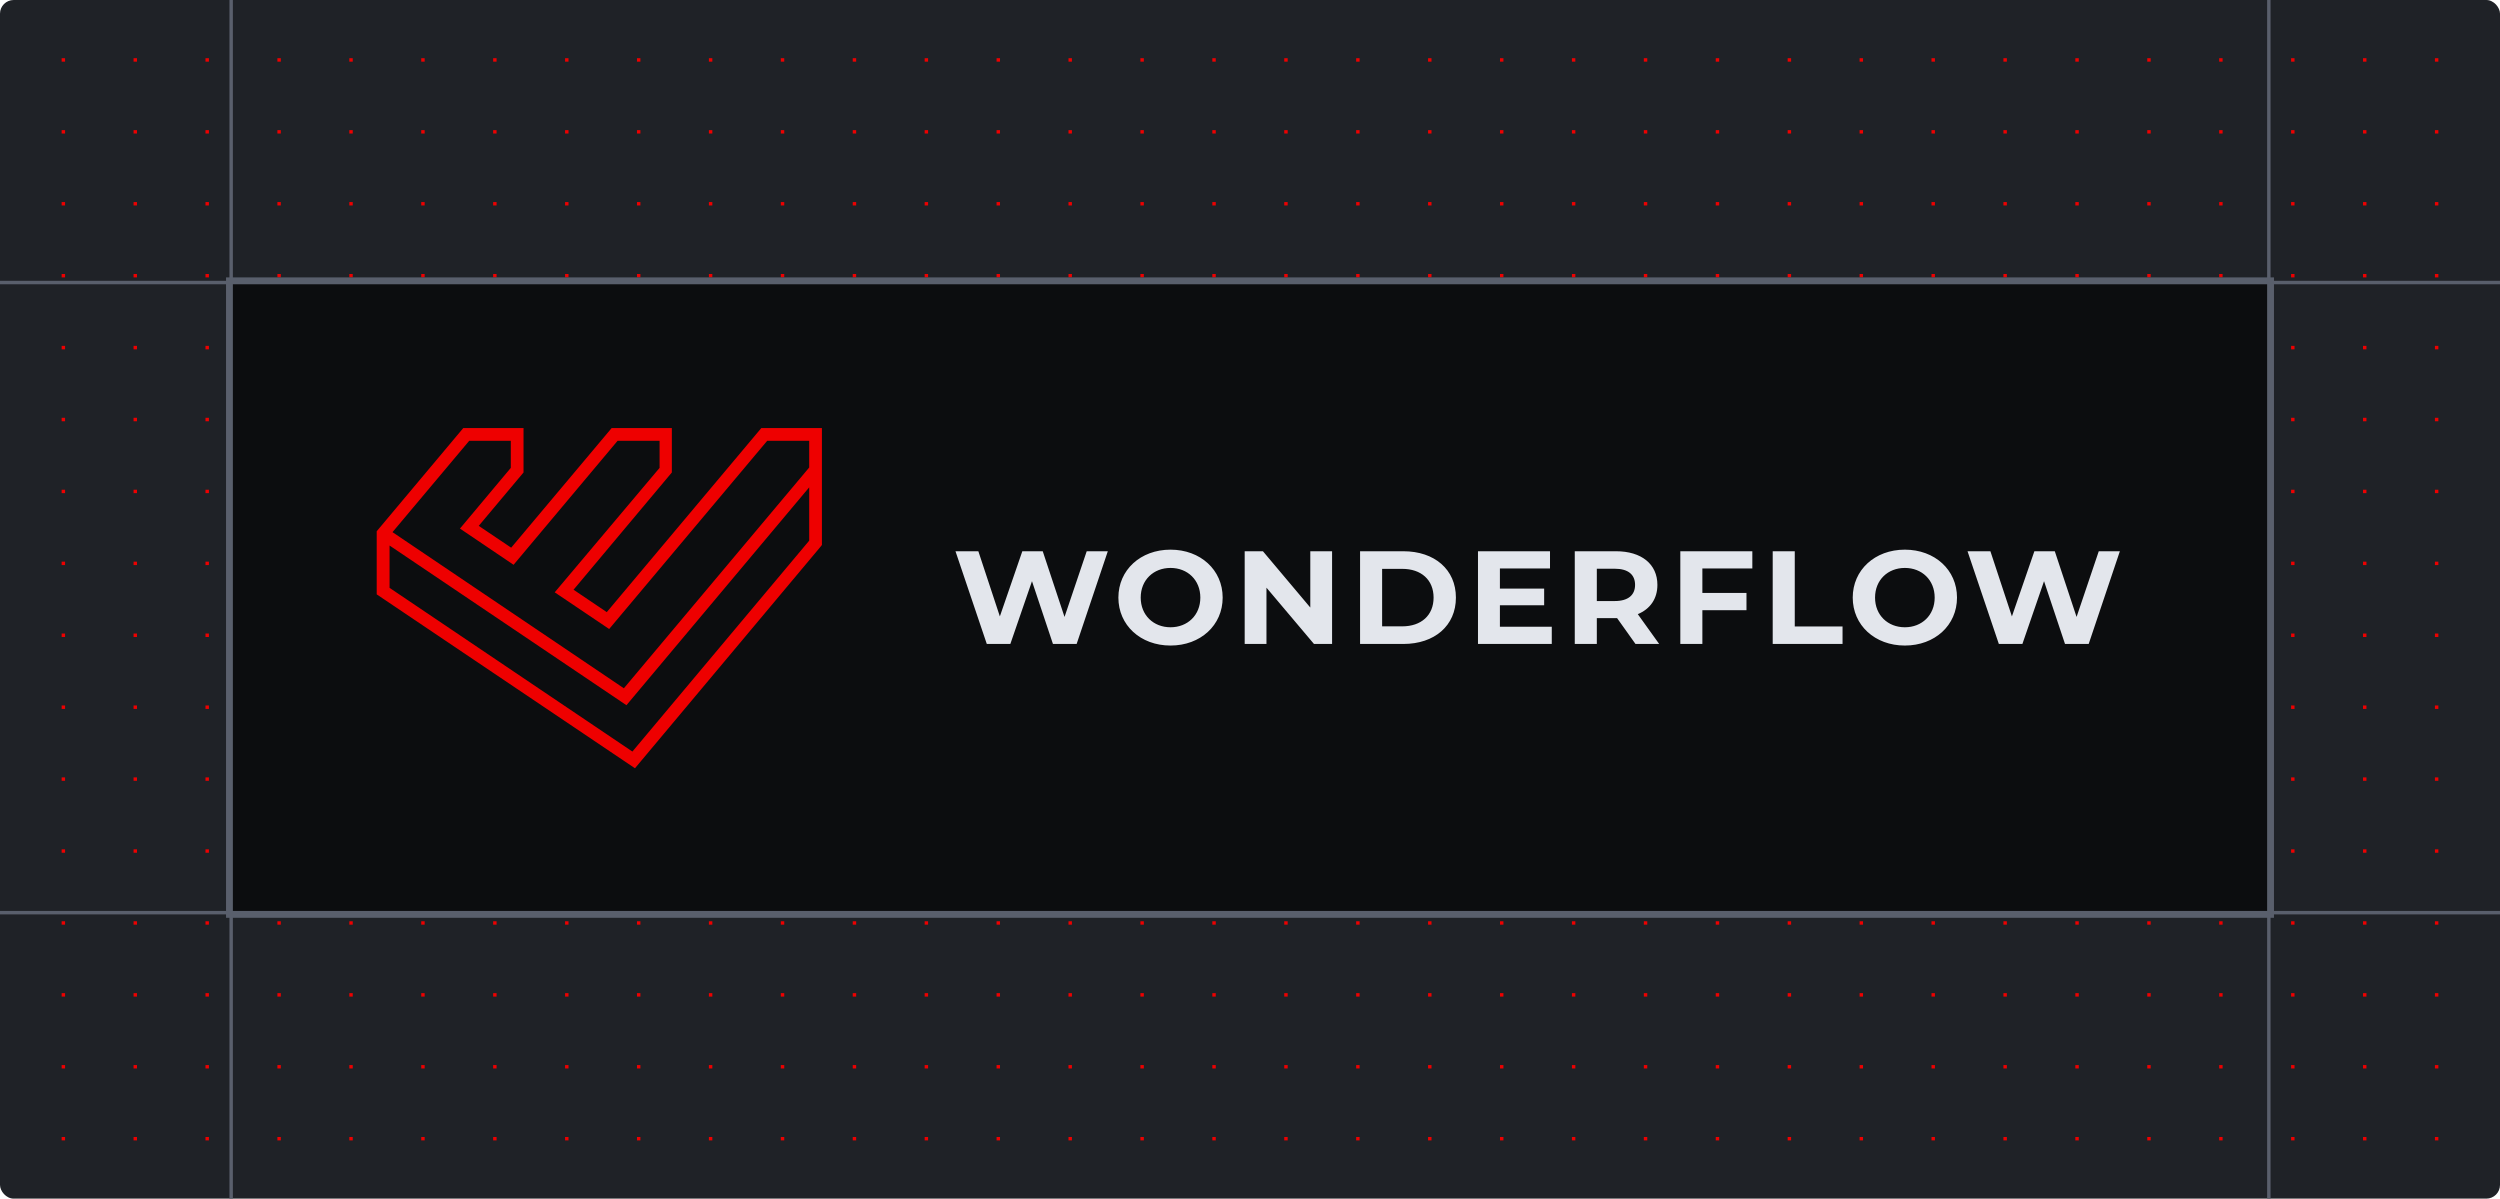 <svg width="730" height="350" viewBox="0 0 730 350" fill="none" xmlns="http://www.w3.org/2000/svg">
<g clip-path="url(#clip0)">
<rect width="730" height="350" rx="4" fill="#1F2227"/>
<rect x="-1.5" y="-1.5" width="69" height="84" stroke="#595F6C"/>
<rect x="18" y="17" width="1" height="1" fill="#EE0000"/>
<rect x="39" y="17" width="1" height="1" fill="#EE0000"/>
<rect x="60" y="17" width="1" height="1" fill="#EE0000"/>
<rect x="81" y="17" width="1" height="1" fill="#EE0000"/>
<rect x="102" y="17" width="1" height="1" fill="#EE0000"/>
<rect x="123" y="17" width="1" height="1" fill="#EE0000"/>
<rect x="144" y="17" width="1" height="1" fill="#EE0000"/>
<rect x="165" y="17" width="1" height="1" fill="#EE0000"/>
<rect x="186" y="17" width="1" height="1" fill="#EE0000"/>
<rect x="207" y="17" width="1" height="1" fill="#EE0000"/>
<rect x="228" y="17" width="1" height="1" fill="#EE0000"/>
<rect x="249" y="17" width="1" height="1" fill="#EE0000"/>
<rect x="270" y="17" width="1" height="1" fill="#EE0000"/>
<rect x="291" y="17" width="1" height="1" fill="#EE0000"/>
<rect x="312" y="17" width="1" height="1" fill="#EE0000"/>
<rect x="333" y="17" width="1" height="1" fill="#EE0000"/>
<rect x="354" y="17" width="1" height="1" fill="#EE0000"/>
<rect x="375" y="17" width="1" height="1" fill="#EE0000"/>
<rect x="396" y="17" width="1" height="1" fill="#EE0000"/>
<rect x="417" y="17" width="1" height="1" fill="#EE0000"/>
<rect x="438" y="17" width="1" height="1" fill="#EE0000"/>
<rect x="459" y="17" width="1" height="1" fill="#EE0000"/>
<rect x="480" y="17" width="1" height="1" fill="#EE0000"/>
<rect x="501" y="17" width="1" height="1" fill="#EE0000"/>
<rect x="522" y="17" width="1" height="1" fill="#EE0000"/>
<rect x="543" y="17" width="1" height="1" fill="#EE0000"/>
<rect x="564" y="17" width="1" height="1" fill="#EE0000"/>
<rect x="585" y="17" width="1" height="1" fill="#EE0000"/>
<rect x="606" y="17" width="1" height="1" fill="#EE0000"/>
<rect x="627" y="17" width="1" height="1" fill="#EE0000"/>
<rect x="648" y="17" width="1" height="1" fill="#EE0000"/>
<rect x="669" y="17" width="1" height="1" fill="#EE0000"/>
<rect x="690" y="17" width="1" height="1" fill="#EE0000"/>
<rect x="711" y="17" width="1" height="1" fill="#EE0000"/>
<rect x="18" y="38" width="1" height="1" fill="#EE0000"/>
<rect x="39" y="38" width="1" height="1" fill="#EE0000"/>
<rect x="60" y="38" width="1" height="1" fill="#EE0000"/>
<rect x="81" y="38" width="1" height="1" fill="#EE0000"/>
<rect x="102" y="38" width="1" height="1" fill="#EE0000"/>
<rect x="123" y="38" width="1" height="1" fill="#EE0000"/>
<rect x="144" y="38" width="1" height="1" fill="#EE0000"/>
<rect x="165" y="38" width="1" height="1" fill="#EE0000"/>
<rect x="186" y="38" width="1" height="1" fill="#EE0000"/>
<rect x="207" y="38" width="1" height="1" fill="#EE0000"/>
<rect x="228" y="38" width="1" height="1" fill="#EE0000"/>
<rect x="249" y="38" width="1" height="1" fill="#EE0000"/>
<rect x="270" y="38" width="1" height="1" fill="#EE0000"/>
<rect x="291" y="38" width="1" height="1" fill="#EE0000"/>
<rect x="312" y="38" width="1" height="1" fill="#EE0000"/>
<rect x="333" y="38" width="1" height="1" fill="#EE0000"/>
<rect x="354" y="38" width="1" height="1" fill="#EE0000"/>
<rect x="375" y="38" width="1" height="1" fill="#EE0000"/>
<rect x="396" y="38" width="1" height="1" fill="#EE0000"/>
<rect x="417" y="38" width="1" height="1" fill="#EE0000"/>
<rect x="438" y="38" width="1" height="1" fill="#EE0000"/>
<rect x="459" y="38" width="1" height="1" fill="#EE0000"/>
<rect x="480" y="38" width="1" height="1" fill="#EE0000"/>
<rect x="501" y="38" width="1" height="1" fill="#EE0000"/>
<rect x="522" y="38" width="1" height="1" fill="#EE0000"/>
<rect x="543" y="38" width="1" height="1" fill="#EE0000"/>
<rect x="564" y="38" width="1" height="1" fill="#EE0000"/>
<rect x="585" y="38" width="1" height="1" fill="#EE0000"/>
<rect x="606" y="38" width="1" height="1" fill="#EE0000"/>
<rect x="627" y="38" width="1" height="1" fill="#EE0000"/>
<rect x="648" y="38" width="1" height="1" fill="#EE0000"/>
<rect x="669" y="38" width="1" height="1" fill="#EE0000"/>
<rect x="690" y="38" width="1" height="1" fill="#EE0000"/>
<rect x="711" y="38" width="1" height="1" fill="#EE0000"/>
<rect x="18" y="59" width="1" height="1" fill="#EE0000"/>
<rect x="39" y="59" width="1" height="1" fill="#EE0000"/>
<rect x="60" y="59" width="1" height="1" fill="#EE0000"/>
<rect x="81" y="59" width="1" height="1" fill="#EE0000"/>
<rect x="102" y="59" width="1" height="1" fill="#EE0000"/>
<rect x="123" y="59" width="1" height="1" fill="#EE0000"/>
<rect x="144" y="59" width="1" height="1" fill="#EE0000"/>
<rect x="165" y="59" width="1" height="1" fill="#EE0000"/>
<rect x="186" y="59" width="1" height="1" fill="#EE0000"/>
<rect x="207" y="59" width="1" height="1" fill="#EE0000"/>
<rect x="228" y="59" width="1" height="1" fill="#EE0000"/>
<rect x="249" y="59" width="1" height="1" fill="#EE0000"/>
<rect x="270" y="59" width="1" height="1" fill="#EE0000"/>
<rect x="291" y="59" width="1" height="1" fill="#EE0000"/>
<rect x="312" y="59" width="1" height="1" fill="#EE0000"/>
<rect x="333" y="59" width="1" height="1" fill="#EE0000"/>
<rect x="354" y="59" width="1" height="1" fill="#EE0000"/>
<rect x="375" y="59" width="1" height="1" fill="#EE0000"/>
<rect x="396" y="59" width="1" height="1" fill="#EE0000"/>
<rect x="417" y="59" width="1" height="1" fill="#EE0000"/>
<rect x="438" y="59" width="1" height="1" fill="#EE0000"/>
<rect x="459" y="59" width="1" height="1" fill="#EE0000"/>
<rect x="480" y="59" width="1" height="1" fill="#EE0000"/>
<rect x="501" y="59" width="1" height="1" fill="#EE0000"/>
<rect x="522" y="59" width="1" height="1" fill="#EE0000"/>
<rect x="543" y="59" width="1" height="1" fill="#EE0000"/>
<rect x="564" y="59" width="1" height="1" fill="#EE0000"/>
<rect x="585" y="59" width="1" height="1" fill="#EE0000"/>
<rect x="606" y="59" width="1" height="1" fill="#EE0000"/>
<rect x="627" y="59" width="1" height="1" fill="#EE0000"/>
<rect x="648" y="59" width="1" height="1" fill="#EE0000"/>
<rect x="669" y="59" width="1" height="1" fill="#EE0000"/>
<rect x="690" y="59" width="1" height="1" fill="#EE0000"/>
<rect x="711" y="59" width="1" height="1" fill="#EE0000"/>
<rect x="18" y="80" width="1" height="1" fill="#EE0000"/>
<rect x="39" y="80" width="1" height="1" fill="#EE0000"/>
<rect x="60" y="80" width="1" height="1" fill="#EE0000"/>
<rect x="81" y="80" width="1" height="1" fill="#EE0000"/>
<rect x="102" y="80" width="1" height="1" fill="#EE0000"/>
<rect x="123" y="80" width="1" height="1" fill="#EE0000"/>
<rect x="144" y="80" width="1" height="1" fill="#EE0000"/>
<rect x="165" y="80" width="1" height="1" fill="#EE0000"/>
<rect x="186" y="80" width="1" height="1" fill="#EE0000"/>
<rect x="207" y="80" width="1" height="1" fill="#EE0000"/>
<rect x="228" y="80" width="1" height="1" fill="#EE0000"/>
<rect x="249" y="80" width="1" height="1" fill="#EE0000"/>
<rect x="270" y="80" width="1" height="1" fill="#EE0000"/>
<rect x="291" y="80" width="1" height="1" fill="#EE0000"/>
<rect x="312" y="80" width="1" height="1" fill="#EE0000"/>
<rect x="333" y="80" width="1" height="1" fill="#EE0000"/>
<rect x="354" y="80" width="1" height="1" fill="#EE0000"/>
<rect x="375" y="80" width="1" height="1" fill="#EE0000"/>
<rect x="396" y="80" width="1" height="1" fill="#EE0000"/>
<rect x="417" y="80" width="1" height="1" fill="#EE0000"/>
<rect x="438" y="80" width="1" height="1" fill="#EE0000"/>
<rect x="459" y="80" width="1" height="1" fill="#EE0000"/>
<rect x="480" y="80" width="1" height="1" fill="#EE0000"/>
<rect x="501" y="80" width="1" height="1" fill="#EE0000"/>
<rect x="522" y="80" width="1" height="1" fill="#EE0000"/>
<rect x="543" y="80" width="1" height="1" fill="#EE0000"/>
<rect x="564" y="80" width="1" height="1" fill="#EE0000"/>
<rect x="585" y="80" width="1" height="1" fill="#EE0000"/>
<rect x="606" y="80" width="1" height="1" fill="#EE0000"/>
<rect x="627" y="80" width="1" height="1" fill="#EE0000"/>
<rect x="648" y="80" width="1" height="1" fill="#EE0000"/>
<rect x="669" y="80" width="1" height="1" fill="#EE0000"/>
<rect x="690" y="80" width="1" height="1" fill="#EE0000"/>
<rect x="711" y="80" width="1" height="1" fill="#EE0000"/>
<rect x="18" y="101" width="1" height="1" fill="#EE0000"/>
<rect x="39" y="101" width="1" height="1" fill="#EE0000"/>
<rect x="60" y="101" width="1" height="1" fill="#EE0000"/>
<rect x="81" y="101" width="1" height="1" fill="#EE0000"/>
<rect x="102" y="101" width="1" height="1" fill="#EE0000"/>
<rect x="123" y="101" width="1" height="1" fill="#EE0000"/>
<rect x="144" y="101" width="1" height="1" fill="#EE0000"/>
<rect x="165" y="101" width="1" height="1" fill="#EE0000"/>
<rect x="186" y="101" width="1" height="1" fill="#EE0000"/>
<rect x="207" y="101" width="1" height="1" fill="#EE0000"/>
<rect x="228" y="101" width="1" height="1" fill="#EE0000"/>
<rect x="249" y="101" width="1" height="1" fill="#EE0000"/>
<rect x="270" y="101" width="1" height="1" fill="#EE0000"/>
<rect x="291" y="101" width="1" height="1" fill="#EE0000"/>
<rect x="312" y="101" width="1" height="1" fill="#EE0000"/>
<rect x="333" y="101" width="1" height="1" fill="#EE0000"/>
<rect x="354" y="101" width="1" height="1" fill="#EE0000"/>
<rect x="375" y="101" width="1" height="1" fill="#EE0000"/>
<rect x="396" y="101" width="1" height="1" fill="#EE0000"/>
<rect x="417" y="101" width="1" height="1" fill="#EE0000"/>
<rect x="438" y="101" width="1" height="1" fill="#EE0000"/>
<rect x="459" y="101" width="1" height="1" fill="#EE0000"/>
<rect x="480" y="101" width="1" height="1" fill="#EE0000"/>
<rect x="501" y="101" width="1" height="1" fill="#EE0000"/>
<rect x="522" y="101" width="1" height="1" fill="#EE0000"/>
<rect x="543" y="101" width="1" height="1" fill="#EE0000"/>
<rect x="564" y="101" width="1" height="1" fill="#EE0000"/>
<rect x="585" y="101" width="1" height="1" fill="#EE0000"/>
<rect x="606" y="101" width="1" height="1" fill="#EE0000"/>
<rect x="627" y="101" width="1" height="1" fill="#EE0000"/>
<rect x="648" y="101" width="1" height="1" fill="#EE0000"/>
<rect x="669" y="101" width="1" height="1" fill="#EE0000"/>
<rect x="690" y="101" width="1" height="1" fill="#EE0000"/>
<rect x="711" y="101" width="1" height="1" fill="#EE0000"/>
<rect x="18" y="122" width="1" height="1" fill="#EE0000"/>
<rect x="39" y="122" width="1" height="1" fill="#EE0000"/>
<rect x="60" y="122" width="1" height="1" fill="#EE0000"/>
<rect x="81" y="122" width="1" height="1" fill="#EE0000"/>
<rect x="102" y="122" width="1" height="1" fill="#EE0000"/>
<rect x="123" y="122" width="1" height="1" fill="#EE0000"/>
<rect x="144" y="122" width="1" height="1" fill="#EE0000"/>
<rect x="165" y="122" width="1" height="1" fill="#EE0000"/>
<rect x="186" y="122" width="1" height="1" fill="#EE0000"/>
<rect x="207" y="122" width="1" height="1" fill="#EE0000"/>
<rect x="228" y="122" width="1" height="1" fill="#EE0000"/>
<rect x="249" y="122" width="1" height="1" fill="#EE0000"/>
<rect x="270" y="122" width="1" height="1" fill="#EE0000"/>
<rect x="291" y="122" width="1" height="1" fill="#EE0000"/>
<rect x="312" y="122" width="1" height="1" fill="#EE0000"/>
<rect x="333" y="122" width="1" height="1" fill="#EE0000"/>
<rect x="354" y="122" width="1" height="1" fill="#EE0000"/>
<rect x="375" y="122" width="1" height="1" fill="#EE0000"/>
<rect x="396" y="122" width="1" height="1" fill="#EE0000"/>
<rect x="417" y="122" width="1" height="1" fill="#EE0000"/>
<rect x="438" y="122" width="1" height="1" fill="#EE0000"/>
<rect x="459" y="122" width="1" height="1" fill="#EE0000"/>
<rect x="480" y="122" width="1" height="1" fill="#EE0000"/>
<rect x="501" y="122" width="1" height="1" fill="#EE0000"/>
<rect x="522" y="122" width="1" height="1" fill="#EE0000"/>
<rect x="543" y="122" width="1" height="1" fill="#EE0000"/>
<rect x="564" y="122" width="1" height="1" fill="#EE0000"/>
<rect x="585" y="122" width="1" height="1" fill="#EE0000"/>
<rect x="606" y="122" width="1" height="1" fill="#EE0000"/>
<rect x="627" y="122" width="1" height="1" fill="#EE0000"/>
<rect x="648" y="122" width="1" height="1" fill="#EE0000"/>
<rect x="669" y="122" width="1" height="1" fill="#EE0000"/>
<rect x="690" y="122" width="1" height="1" fill="#EE0000"/>
<rect x="711" y="122" width="1" height="1" fill="#EE0000"/>
<rect x="18" y="143" width="1" height="1" fill="#EE0000"/>
<rect x="39" y="143" width="1" height="1" fill="#EE0000"/>
<rect x="60" y="143" width="1" height="1" fill="#EE0000"/>
<rect x="81" y="143" width="1" height="1" fill="#EE0000"/>
<rect x="102" y="143" width="1" height="1" fill="#EE0000"/>
<rect x="123" y="143" width="1" height="1" fill="#EE0000"/>
<rect x="144" y="143" width="1" height="1" fill="#EE0000"/>
<rect x="165" y="143" width="1" height="1" fill="#EE0000"/>
<rect x="186" y="143" width="1" height="1" fill="#EE0000"/>
<rect x="207" y="143" width="1" height="1" fill="#EE0000"/>
<rect x="228" y="143" width="1" height="1" fill="#EE0000"/>
<rect x="249" y="143" width="1" height="1" fill="#EE0000"/>
<rect x="270" y="143" width="1" height="1" fill="#EE0000"/>
<rect x="291" y="143" width="1" height="1" fill="#EE0000"/>
<rect x="312" y="143" width="1" height="1" fill="#EE0000"/>
<rect x="333" y="143" width="1" height="1" fill="#EE0000"/>
<rect x="354" y="143" width="1" height="1" fill="#EE0000"/>
<rect x="375" y="143" width="1" height="1" fill="#EE0000"/>
<rect x="396" y="143" width="1" height="1" fill="#EE0000"/>
<rect x="417" y="143" width="1" height="1" fill="#EE0000"/>
<rect x="438" y="143" width="1" height="1" fill="#EE0000"/>
<rect x="459" y="143" width="1" height="1" fill="#EE0000"/>
<rect x="480" y="143" width="1" height="1" fill="#EE0000"/>
<rect x="501" y="143" width="1" height="1" fill="#EE0000"/>
<rect x="522" y="143" width="1" height="1" fill="#EE0000"/>
<rect x="543" y="143" width="1" height="1" fill="#EE0000"/>
<rect x="564" y="143" width="1" height="1" fill="#EE0000"/>
<rect x="585" y="143" width="1" height="1" fill="#EE0000"/>
<rect x="606" y="143" width="1" height="1" fill="#EE0000"/>
<rect x="627" y="143" width="1" height="1" fill="#EE0000"/>
<rect x="648" y="143" width="1" height="1" fill="#EE0000"/>
<rect x="669" y="143" width="1" height="1" fill="#EE0000"/>
<rect x="690" y="143" width="1" height="1" fill="#EE0000"/>
<rect x="711" y="143" width="1" height="1" fill="#EE0000"/>
<rect x="18" y="164" width="1" height="1" fill="#EE0000"/>
<rect x="39" y="164" width="1" height="1" fill="#EE0000"/>
<rect x="60" y="164" width="1" height="1" fill="#EE0000"/>
<rect x="81" y="164" width="1" height="1" fill="#EE0000"/>
<rect x="102" y="164" width="1" height="1" fill="#EE0000"/>
<rect x="123" y="164" width="1" height="1" fill="#EE0000"/>
<rect x="144" y="164" width="1" height="1" fill="#EE0000"/>
<rect x="165" y="164" width="1" height="1" fill="#EE0000"/>
<rect x="186" y="164" width="1" height="1" fill="#EE0000"/>
<rect x="207" y="164" width="1" height="1" fill="#EE0000"/>
<rect x="228" y="164" width="1" height="1" fill="#EE0000"/>
<rect x="249" y="164" width="1" height="1" fill="#EE0000"/>
<rect x="270" y="164" width="1" height="1" fill="#EE0000"/>
<rect x="291" y="164" width="1" height="1" fill="#EE0000"/>
<rect x="312" y="164" width="1" height="1" fill="#EE0000"/>
<rect x="333" y="164" width="1" height="1" fill="#EE0000"/>
<rect x="354" y="164" width="1" height="1" fill="#EE0000"/>
<rect x="375" y="164" width="1" height="1" fill="#EE0000"/>
<rect x="396" y="164" width="1" height="1" fill="#EE0000"/>
<rect x="417" y="164" width="1" height="1" fill="#EE0000"/>
<rect x="438" y="164" width="1" height="1" fill="#EE0000"/>
<rect x="459" y="164" width="1" height="1" fill="#EE0000"/>
<rect x="480" y="164" width="1" height="1" fill="#EE0000"/>
<rect x="501" y="164" width="1" height="1" fill="#EE0000"/>
<rect x="522" y="164" width="1" height="1" fill="#EE0000"/>
<rect x="543" y="164" width="1" height="1" fill="#EE0000"/>
<rect x="564" y="164" width="1" height="1" fill="#EE0000"/>
<rect x="585" y="164" width="1" height="1" fill="#EE0000"/>
<rect x="606" y="164" width="1" height="1" fill="#EE0000"/>
<rect x="627" y="164" width="1" height="1" fill="#EE0000"/>
<rect x="648" y="164" width="1" height="1" fill="#EE0000"/>
<rect x="669" y="164" width="1" height="1" fill="#EE0000"/>
<rect x="690" y="164" width="1" height="1" fill="#EE0000"/>
<rect x="711" y="164" width="1" height="1" fill="#EE0000"/>
<rect x="18" y="185" width="1" height="1" fill="#EE0000"/>
<rect x="39" y="185" width="1" height="1" fill="#EE0000"/>
<rect x="60" y="185" width="1" height="1" fill="#EE0000"/>
<rect x="81" y="185" width="1" height="1" fill="#EE0000"/>
<rect x="102" y="185" width="1" height="1" fill="#EE0000"/>
<rect x="123" y="185" width="1" height="1" fill="#EE0000"/>
<rect x="144" y="185" width="1" height="1" fill="#EE0000"/>
<rect x="165" y="185" width="1" height="1" fill="#EE0000"/>
<rect x="186" y="185" width="1" height="1" fill="#EE0000"/>
<rect x="207" y="185" width="1" height="1" fill="#EE0000"/>
<rect x="228" y="185" width="1" height="1" fill="#EE0000"/>
<rect x="249" y="185" width="1" height="1" fill="#EE0000"/>
<rect x="270" y="185" width="1" height="1" fill="#EE0000"/>
<rect x="291" y="185" width="1" height="1" fill="#EE0000"/>
<rect x="312" y="185" width="1" height="1" fill="#EE0000"/>
<rect x="333" y="185" width="1" height="1" fill="#EE0000"/>
<rect x="354" y="185" width="1" height="1" fill="#EE0000"/>
<rect x="375" y="185" width="1" height="1" fill="#EE0000"/>
<rect x="396" y="185" width="1" height="1" fill="#EE0000"/>
<rect x="417" y="185" width="1" height="1" fill="#EE0000"/>
<rect x="438" y="185" width="1" height="1" fill="#EE0000"/>
<rect x="459" y="185" width="1" height="1" fill="#EE0000"/>
<rect x="480" y="185" width="1" height="1" fill="#EE0000"/>
<rect x="501" y="185" width="1" height="1" fill="#EE0000"/>
<rect x="522" y="185" width="1" height="1" fill="#EE0000"/>
<rect x="543" y="185" width="1" height="1" fill="#EE0000"/>
<rect x="564" y="185" width="1" height="1" fill="#EE0000"/>
<rect x="585" y="185" width="1" height="1" fill="#EE0000"/>
<rect x="606" y="185" width="1" height="1" fill="#EE0000"/>
<rect x="627" y="185" width="1" height="1" fill="#EE0000"/>
<rect x="648" y="185" width="1" height="1" fill="#EE0000"/>
<rect x="669" y="185" width="1" height="1" fill="#EE0000"/>
<rect x="690" y="185" width="1" height="1" fill="#EE0000"/>
<rect x="711" y="185" width="1" height="1" fill="#EE0000"/>
<rect x="18" y="206" width="1" height="1" fill="#EE0000"/>
<rect x="39" y="206" width="1" height="1" fill="#EE0000"/>
<rect x="60" y="206" width="1" height="1" fill="#EE0000"/>
<rect x="81" y="206" width="1" height="1" fill="#EE0000"/>
<rect x="102" y="206" width="1" height="1" fill="#EE0000"/>
<rect x="123" y="206" width="1" height="1" fill="#EE0000"/>
<rect x="144" y="206" width="1" height="1" fill="#EE0000"/>
<rect x="165" y="206" width="1" height="1" fill="#EE0000"/>
<rect x="186" y="206" width="1" height="1" fill="#EE0000"/>
<rect x="207" y="206" width="1" height="1" fill="#EE0000"/>
<rect x="228" y="206" width="1" height="1" fill="#EE0000"/>
<rect x="249" y="206" width="1" height="1" fill="#EE0000"/>
<rect x="270" y="206" width="1" height="1" fill="#EE0000"/>
<rect x="291" y="206" width="1" height="1" fill="#EE0000"/>
<rect x="312" y="206" width="1" height="1" fill="#EE0000"/>
<rect x="333" y="206" width="1" height="1" fill="#EE0000"/>
<rect x="354" y="206" width="1" height="1" fill="#EE0000"/>
<rect x="375" y="206" width="1" height="1" fill="#EE0000"/>
<rect x="396" y="206" width="1" height="1" fill="#EE0000"/>
<rect x="417" y="206" width="1" height="1" fill="#EE0000"/>
<rect x="438" y="206" width="1" height="1" fill="#EE0000"/>
<rect x="459" y="206" width="1" height="1" fill="#EE0000"/>
<rect x="480" y="206" width="1" height="1" fill="#EE0000"/>
<rect x="501" y="206" width="1" height="1" fill="#EE0000"/>
<rect x="522" y="206" width="1" height="1" fill="#EE0000"/>
<rect x="543" y="206" width="1" height="1" fill="#EE0000"/>
<rect x="564" y="206" width="1" height="1" fill="#EE0000"/>
<rect x="585" y="206" width="1" height="1" fill="#EE0000"/>
<rect x="606" y="206" width="1" height="1" fill="#EE0000"/>
<rect x="627" y="206" width="1" height="1" fill="#EE0000"/>
<rect x="648" y="206" width="1" height="1" fill="#EE0000"/>
<rect x="669" y="206" width="1" height="1" fill="#EE0000"/>
<rect x="690" y="206" width="1" height="1" fill="#EE0000"/>
<rect x="711" y="206" width="1" height="1" fill="#EE0000"/>
<rect x="18" y="227" width="1" height="1" fill="#EE0000"/>
<rect x="39" y="227" width="1" height="1" fill="#EE0000"/>
<rect x="60" y="227" width="1" height="1" fill="#EE0000"/>
<rect x="81" y="227" width="1" height="1" fill="#EE0000"/>
<rect x="102" y="227" width="1" height="1" fill="#EE0000"/>
<rect x="123" y="227" width="1" height="1" fill="#EE0000"/>
<rect x="144" y="227" width="1" height="1" fill="#EE0000"/>
<rect x="165" y="227" width="1" height="1" fill="#EE0000"/>
<rect x="186" y="227" width="1" height="1" fill="#EE0000"/>
<rect x="207" y="227" width="1" height="1" fill="#EE0000"/>
<rect x="228" y="227" width="1" height="1" fill="#EE0000"/>
<rect x="249" y="227" width="1" height="1" fill="#EE0000"/>
<rect x="270" y="227" width="1" height="1" fill="#EE0000"/>
<rect x="291" y="227" width="1" height="1" fill="#EE0000"/>
<rect x="312" y="227" width="1" height="1" fill="#EE0000"/>
<rect x="333" y="227" width="1" height="1" fill="#EE0000"/>
<rect x="354" y="227" width="1" height="1" fill="#EE0000"/>
<rect x="375" y="227" width="1" height="1" fill="#EE0000"/>
<rect x="396" y="227" width="1" height="1" fill="#EE0000"/>
<rect x="417" y="227" width="1" height="1" fill="#EE0000"/>
<rect x="438" y="227" width="1" height="1" fill="#EE0000"/>
<rect x="459" y="227" width="1" height="1" fill="#EE0000"/>
<rect x="480" y="227" width="1" height="1" fill="#EE0000"/>
<rect x="501" y="227" width="1" height="1" fill="#EE0000"/>
<rect x="522" y="227" width="1" height="1" fill="#EE0000"/>
<rect x="543" y="227" width="1" height="1" fill="#EE0000"/>
<rect x="564" y="227" width="1" height="1" fill="#EE0000"/>
<rect x="585" y="227" width="1" height="1" fill="#EE0000"/>
<rect x="606" y="227" width="1" height="1" fill="#EE0000"/>
<rect x="627" y="227" width="1" height="1" fill="#EE0000"/>
<rect x="648" y="227" width="1" height="1" fill="#EE0000"/>
<rect x="669" y="227" width="1" height="1" fill="#EE0000"/>
<rect x="690" y="227" width="1" height="1" fill="#EE0000"/>
<rect x="711" y="227" width="1" height="1" fill="#EE0000"/>
<rect x="18" y="248" width="1" height="1" fill="#EE0000"/>
<rect x="39" y="248" width="1" height="1" fill="#EE0000"/>
<rect x="60" y="248" width="1" height="1" fill="#EE0000"/>
<rect x="81" y="248" width="1" height="1" fill="#EE0000"/>
<rect x="102" y="248" width="1" height="1" fill="#EE0000"/>
<rect x="123" y="248" width="1" height="1" fill="#EE0000"/>
<rect x="144" y="248" width="1" height="1" fill="#EE0000"/>
<rect x="165" y="248" width="1" height="1" fill="#EE0000"/>
<rect x="186" y="248" width="1" height="1" fill="#EE0000"/>
<rect x="207" y="248" width="1" height="1" fill="#EE0000"/>
<rect x="228" y="248" width="1" height="1" fill="#EE0000"/>
<rect x="249" y="248" width="1" height="1" fill="#EE0000"/>
<rect x="270" y="248" width="1" height="1" fill="#EE0000"/>
<rect x="291" y="248" width="1" height="1" fill="#EE0000"/>
<rect x="312" y="248" width="1" height="1" fill="#EE0000"/>
<rect x="333" y="248" width="1" height="1" fill="#EE0000"/>
<rect x="354" y="248" width="1" height="1" fill="#EE0000"/>
<rect x="375" y="248" width="1" height="1" fill="#EE0000"/>
<rect x="396" y="248" width="1" height="1" fill="#EE0000"/>
<rect x="417" y="248" width="1" height="1" fill="#EE0000"/>
<rect x="438" y="248" width="1" height="1" fill="#EE0000"/>
<rect x="459" y="248" width="1" height="1" fill="#EE0000"/>
<rect x="480" y="248" width="1" height="1" fill="#EE0000"/>
<rect x="501" y="248" width="1" height="1" fill="#EE0000"/>
<rect x="522" y="248" width="1" height="1" fill="#EE0000"/>
<rect x="543" y="248" width="1" height="1" fill="#EE0000"/>
<rect x="564" y="248" width="1" height="1" fill="#EE0000"/>
<rect x="585" y="248" width="1" height="1" fill="#EE0000"/>
<rect x="606" y="248" width="1" height="1" fill="#EE0000"/>
<rect x="627" y="248" width="1" height="1" fill="#EE0000"/>
<rect x="648" y="248" width="1" height="1" fill="#EE0000"/>
<rect x="669" y="248" width="1" height="1" fill="#EE0000"/>
<rect x="690" y="248" width="1" height="1" fill="#EE0000"/>
<rect x="711" y="248" width="1" height="1" fill="#EE0000"/>
<rect x="18" y="269" width="1" height="1" fill="#EE0000"/>
<rect x="39" y="269" width="1" height="1" fill="#EE0000"/>
<rect x="60" y="269" width="1" height="1" fill="#EE0000"/>
<rect x="81" y="269" width="1" height="1" fill="#EE0000"/>
<rect x="102" y="269" width="1" height="1" fill="#EE0000"/>
<rect x="123" y="269" width="1" height="1" fill="#EE0000"/>
<rect x="144" y="269" width="1" height="1" fill="#EE0000"/>
<rect x="165" y="269" width="1" height="1" fill="#EE0000"/>
<rect x="186" y="269" width="1" height="1" fill="#EE0000"/>
<rect x="207" y="269" width="1" height="1" fill="#EE0000"/>
<rect x="228" y="269" width="1" height="1" fill="#EE0000"/>
<rect x="249" y="269" width="1" height="1" fill="#EE0000"/>
<rect x="270" y="269" width="1" height="1" fill="#EE0000"/>
<rect x="291" y="269" width="1" height="1" fill="#EE0000"/>
<rect x="312" y="269" width="1" height="1" fill="#EE0000"/>
<rect x="333" y="269" width="1" height="1" fill="#EE0000"/>
<rect x="354" y="269" width="1" height="1" fill="#EE0000"/>
<rect x="375" y="269" width="1" height="1" fill="#EE0000"/>
<rect x="396" y="269" width="1" height="1" fill="#EE0000"/>
<rect x="417" y="269" width="1" height="1" fill="#EE0000"/>
<rect x="438" y="269" width="1" height="1" fill="#EE0000"/>
<rect x="459" y="269" width="1" height="1" fill="#EE0000"/>
<rect x="480" y="269" width="1" height="1" fill="#EE0000"/>
<rect x="501" y="269" width="1" height="1" fill="#EE0000"/>
<rect x="522" y="269" width="1" height="1" fill="#EE0000"/>
<rect x="543" y="269" width="1" height="1" fill="#EE0000"/>
<rect x="564" y="269" width="1" height="1" fill="#EE0000"/>
<rect x="585" y="269" width="1" height="1" fill="#EE0000"/>
<rect x="606" y="269" width="1" height="1" fill="#EE0000"/>
<rect x="627" y="269" width="1" height="1" fill="#EE0000"/>
<rect x="648" y="269" width="1" height="1" fill="#EE0000"/>
<rect x="669" y="269" width="1" height="1" fill="#EE0000"/>
<rect x="690" y="269" width="1" height="1" fill="#EE0000"/>
<rect x="711" y="269" width="1" height="1" fill="#EE0000"/>
<rect x="18" y="290" width="1" height="1" fill="#EE0000"/>
<rect x="39" y="290" width="1" height="1" fill="#EE0000"/>
<rect x="60" y="290" width="1" height="1" fill="#EE0000"/>
<rect x="81" y="290" width="1" height="1" fill="#EE0000"/>
<rect x="102" y="290" width="1" height="1" fill="#EE0000"/>
<rect x="123" y="290" width="1" height="1" fill="#EE0000"/>
<rect x="144" y="290" width="1" height="1" fill="#EE0000"/>
<rect x="165" y="290" width="1" height="1" fill="#EE0000"/>
<rect x="186" y="290" width="1" height="1" fill="#EE0000"/>
<rect x="207" y="290" width="1" height="1" fill="#EE0000"/>
<rect x="228" y="290" width="1" height="1" fill="#EE0000"/>
<rect x="249" y="290" width="1" height="1" fill="#EE0000"/>
<rect x="270" y="290" width="1" height="1" fill="#EE0000"/>
<rect x="291" y="290" width="1" height="1" fill="#EE0000"/>
<rect x="312" y="290" width="1" height="1" fill="#EE0000"/>
<rect x="333" y="290" width="1" height="1" fill="#EE0000"/>
<rect x="354" y="290" width="1" height="1" fill="#EE0000"/>
<rect x="375" y="290" width="1" height="1" fill="#EE0000"/>
<rect x="396" y="290" width="1" height="1" fill="#EE0000"/>
<rect x="417" y="290" width="1" height="1" fill="#EE0000"/>
<rect x="438" y="290" width="1" height="1" fill="#EE0000"/>
<rect x="459" y="290" width="1" height="1" fill="#EE0000"/>
<rect x="480" y="290" width="1" height="1" fill="#EE0000"/>
<rect x="501" y="290" width="1" height="1" fill="#EE0000"/>
<rect x="522" y="290" width="1" height="1" fill="#EE0000"/>
<rect x="543" y="290" width="1" height="1" fill="#EE0000"/>
<rect x="564" y="290" width="1" height="1" fill="#EE0000"/>
<rect x="585" y="290" width="1" height="1" fill="#EE0000"/>
<rect x="606" y="290" width="1" height="1" fill="#EE0000"/>
<rect x="627" y="290" width="1" height="1" fill="#EE0000"/>
<rect x="648" y="290" width="1" height="1" fill="#EE0000"/>
<rect x="669" y="290" width="1" height="1" fill="#EE0000"/>
<rect x="690" y="290" width="1" height="1" fill="#EE0000"/>
<rect x="711" y="290" width="1" height="1" fill="#EE0000"/>
<rect x="18" y="311" width="1" height="1" fill="#EE0000"/>
<rect x="39" y="311" width="1" height="1" fill="#EE0000"/>
<rect x="60" y="311" width="1" height="1" fill="#EE0000"/>
<rect x="81" y="311" width="1" height="1" fill="#EE0000"/>
<rect x="102" y="311" width="1" height="1" fill="#EE0000"/>
<rect x="123" y="311" width="1" height="1" fill="#EE0000"/>
<rect x="144" y="311" width="1" height="1" fill="#EE0000"/>
<rect x="165" y="311" width="1" height="1" fill="#EE0000"/>
<rect x="186" y="311" width="1" height="1" fill="#EE0000"/>
<rect x="207" y="311" width="1" height="1" fill="#EE0000"/>
<rect x="228" y="311" width="1" height="1" fill="#EE0000"/>
<rect x="249" y="311" width="1" height="1" fill="#EE0000"/>
<rect x="270" y="311" width="1" height="1" fill="#EE0000"/>
<rect x="291" y="311" width="1" height="1" fill="#EE0000"/>
<rect x="312" y="311" width="1" height="1" fill="#EE0000"/>
<rect x="333" y="311" width="1" height="1" fill="#EE0000"/>
<rect x="354" y="311" width="1" height="1" fill="#EE0000"/>
<rect x="375" y="311" width="1" height="1" fill="#EE0000"/>
<rect x="396" y="311" width="1" height="1" fill="#EE0000"/>
<rect x="417" y="311" width="1" height="1" fill="#EE0000"/>
<rect x="438" y="311" width="1" height="1" fill="#EE0000"/>
<rect x="459" y="311" width="1" height="1" fill="#EE0000"/>
<rect x="480" y="311" width="1" height="1" fill="#EE0000"/>
<rect x="501" y="311" width="1" height="1" fill="#EE0000"/>
<rect x="522" y="311" width="1" height="1" fill="#EE0000"/>
<rect x="543" y="311" width="1" height="1" fill="#EE0000"/>
<rect x="564" y="311" width="1" height="1" fill="#EE0000"/>
<rect x="585" y="311" width="1" height="1" fill="#EE0000"/>
<rect x="606" y="311" width="1" height="1" fill="#EE0000"/>
<rect x="627" y="311" width="1" height="1" fill="#EE0000"/>
<rect x="648" y="311" width="1" height="1" fill="#EE0000"/>
<rect x="669" y="311" width="1" height="1" fill="#EE0000"/>
<rect x="690" y="311" width="1" height="1" fill="#EE0000"/>
<rect x="711" y="311" width="1" height="1" fill="#EE0000"/>
<rect x="18" y="332" width="1" height="1" fill="#EE0000"/>
<rect x="39" y="332" width="1" height="1" fill="#EE0000"/>
<rect x="60" y="332" width="1" height="1" fill="#EE0000"/>
<rect x="81" y="332" width="1" height="1" fill="#EE0000"/>
<rect x="102" y="332" width="1" height="1" fill="#EE0000"/>
<rect x="123" y="332" width="1" height="1" fill="#EE0000"/>
<rect x="144" y="332" width="1" height="1" fill="#EE0000"/>
<rect x="165" y="332" width="1" height="1" fill="#EE0000"/>
<rect x="186" y="332" width="1" height="1" fill="#EE0000"/>
<rect x="207" y="332" width="1" height="1" fill="#EE0000"/>
<rect x="228" y="332" width="1" height="1" fill="#EE0000"/>
<rect x="249" y="332" width="1" height="1" fill="#EE0000"/>
<rect x="270" y="332" width="1" height="1" fill="#EE0000"/>
<rect x="291" y="332" width="1" height="1" fill="#EE0000"/>
<rect x="312" y="332" width="1" height="1" fill="#EE0000"/>
<rect x="333" y="332" width="1" height="1" fill="#EE0000"/>
<rect x="354" y="332" width="1" height="1" fill="#EE0000"/>
<rect x="375" y="332" width="1" height="1" fill="#EE0000"/>
<rect x="396" y="332" width="1" height="1" fill="#EE0000"/>
<rect x="417" y="332" width="1" height="1" fill="#EE0000"/>
<rect x="438" y="332" width="1" height="1" fill="#EE0000"/>
<rect x="459" y="332" width="1" height="1" fill="#EE0000"/>
<rect x="480" y="332" width="1" height="1" fill="#EE0000"/>
<rect x="501" y="332" width="1" height="1" fill="#EE0000"/>
<rect x="522" y="332" width="1" height="1" fill="#EE0000"/>
<rect x="543" y="332" width="1" height="1" fill="#EE0000"/>
<rect x="564" y="332" width="1" height="1" fill="#EE0000"/>
<rect x="585" y="332" width="1" height="1" fill="#EE0000"/>
<rect x="606" y="332" width="1" height="1" fill="#EE0000"/>
<rect x="627" y="332" width="1" height="1" fill="#EE0000"/>
<rect x="648" y="332" width="1" height="1" fill="#EE0000"/>
<rect x="669" y="332" width="1" height="1" fill="#EE0000"/>
<rect x="690" y="332" width="1" height="1" fill="#EE0000"/>
<rect x="711" y="332" width="1" height="1" fill="#EE0000"/>
<rect x="-2.5" y="266.5" width="70" height="86" stroke="#595F6C"/>
<rect x="662.5" y="266.5" width="70" height="86" stroke="#595F6C"/>
<rect x="662.5" y="-1.5" width="69" height="84" stroke="#595F6C"/>
<path d="M67 82H663V267H67V82Z" fill="#0C0D0F"/>
<path d="M222.762 126L177.361 180.075L165.997 172.407L195.178 137.597V126H179.06L149.45 161.255L138.31 153.758L151.87 137.597V126H135.735L111.704 154.65L111 155.491V173.024L185.222 223L238.812 159.025L239 158.785V126H222.762ZM237.284 158.236L184.845 220.786L112.751 172.184V157.412L182.733 204.591L237.284 139.553V158.236ZM113.129 155.594L136.542 127.716H150.154V136.98L135.786 154.136L149.776 163.589L179.866 127.716H193.599V136.98L163.457 172.75L177.687 182.34L223.552 127.716H237.284V136.877L182.355 202.31L113.129 155.594Z" fill="#EE0000" stroke="#EE0000" stroke-width="2" stroke-miterlimit="10"/>
<path d="M317.32 160.964L310.841 180.146L304.48 160.964H298.518L291.959 179.992L285.678 160.964H279L288.143 188.036H295.02L301.34 169.704L307.461 188.036H314.379L323.481 160.964H317.32ZM341.793 188.5C350.538 188.5 357.018 182.583 357.018 174.5C357.018 166.417 350.538 160.5 341.793 160.5C333.008 160.5 326.568 166.456 326.568 174.5C326.568 182.544 333.008 188.5 341.793 188.5ZM341.793 183.163C336.824 183.163 333.088 179.644 333.088 174.5C333.088 169.356 336.824 165.837 341.793 165.837C346.762 165.837 350.498 169.356 350.498 174.5C350.498 179.644 346.762 183.163 341.793 183.163ZM382.607 160.964V177.4L368.774 160.964H363.448V188.036H369.808V171.599L383.681 188.036H388.967V160.964H382.607ZM397.141 188.036H409.782C418.885 188.036 425.126 182.699 425.126 174.5C425.126 166.301 418.885 160.964 409.782 160.964H397.141V188.036ZM403.58 182.892V166.108H409.464C414.989 166.108 418.607 169.318 418.607 174.5C418.607 179.682 414.989 182.892 409.464 182.892H403.58ZM437.973 183.008V176.743H450.892V171.87H437.973V165.992H452.601V160.964H431.572V188.036H453.118V183.008H437.973ZM484.477 188.036L478.236 179.334C481.853 177.826 483.96 174.848 483.96 170.787C483.96 164.715 479.31 160.964 471.876 160.964H459.831V188.036H466.271V180.494H471.876H472.194L477.56 188.036H484.477ZM477.441 170.787C477.441 173.726 475.454 175.505 471.518 175.505H466.271V166.069H471.518C475.454 166.069 477.441 167.809 477.441 170.787ZM511.681 165.992V160.964H490.653V188.036H497.092V178.174H509.971V173.146H497.092V165.992H511.681ZM517.631 188.036H538.023V182.931H524.07V160.964H517.631V188.036ZM556.221 188.5C564.966 188.5 571.445 182.583 571.445 174.5C571.445 166.417 564.966 160.5 556.221 160.5C547.436 160.5 540.996 166.456 540.996 174.5C540.996 182.544 547.436 188.5 556.221 188.5ZM556.221 183.163C551.252 183.163 547.515 179.644 547.515 174.5C547.515 169.356 551.252 165.837 556.221 165.837C561.19 165.837 564.926 169.356 564.926 174.5C564.926 179.644 561.19 183.163 556.221 183.163ZM612.838 160.964L606.36 180.146L599.999 160.964H594.036L587.477 179.992L581.197 160.964H574.518L583.661 188.036H590.539L596.858 169.704L602.981 188.036H609.897L619 160.964H612.838Z" fill="#E3E6EC"/>
<path d="M67 82V81H66V82H67ZM663 82H664V81H663V82ZM663 267V268H664V267H663ZM67 267H66V268H67V267ZM67 83H663V81H67V83ZM662 82V267H664V82H662ZM663 266H67V268H663V266ZM68 267V82H66V267H68Z" fill="#595F6C"/>
</g>
<defs>
<clipPath id="clip0">
<rect width="730" height="350" rx="4" fill="white"/>
</clipPath>
</defs>
</svg>
